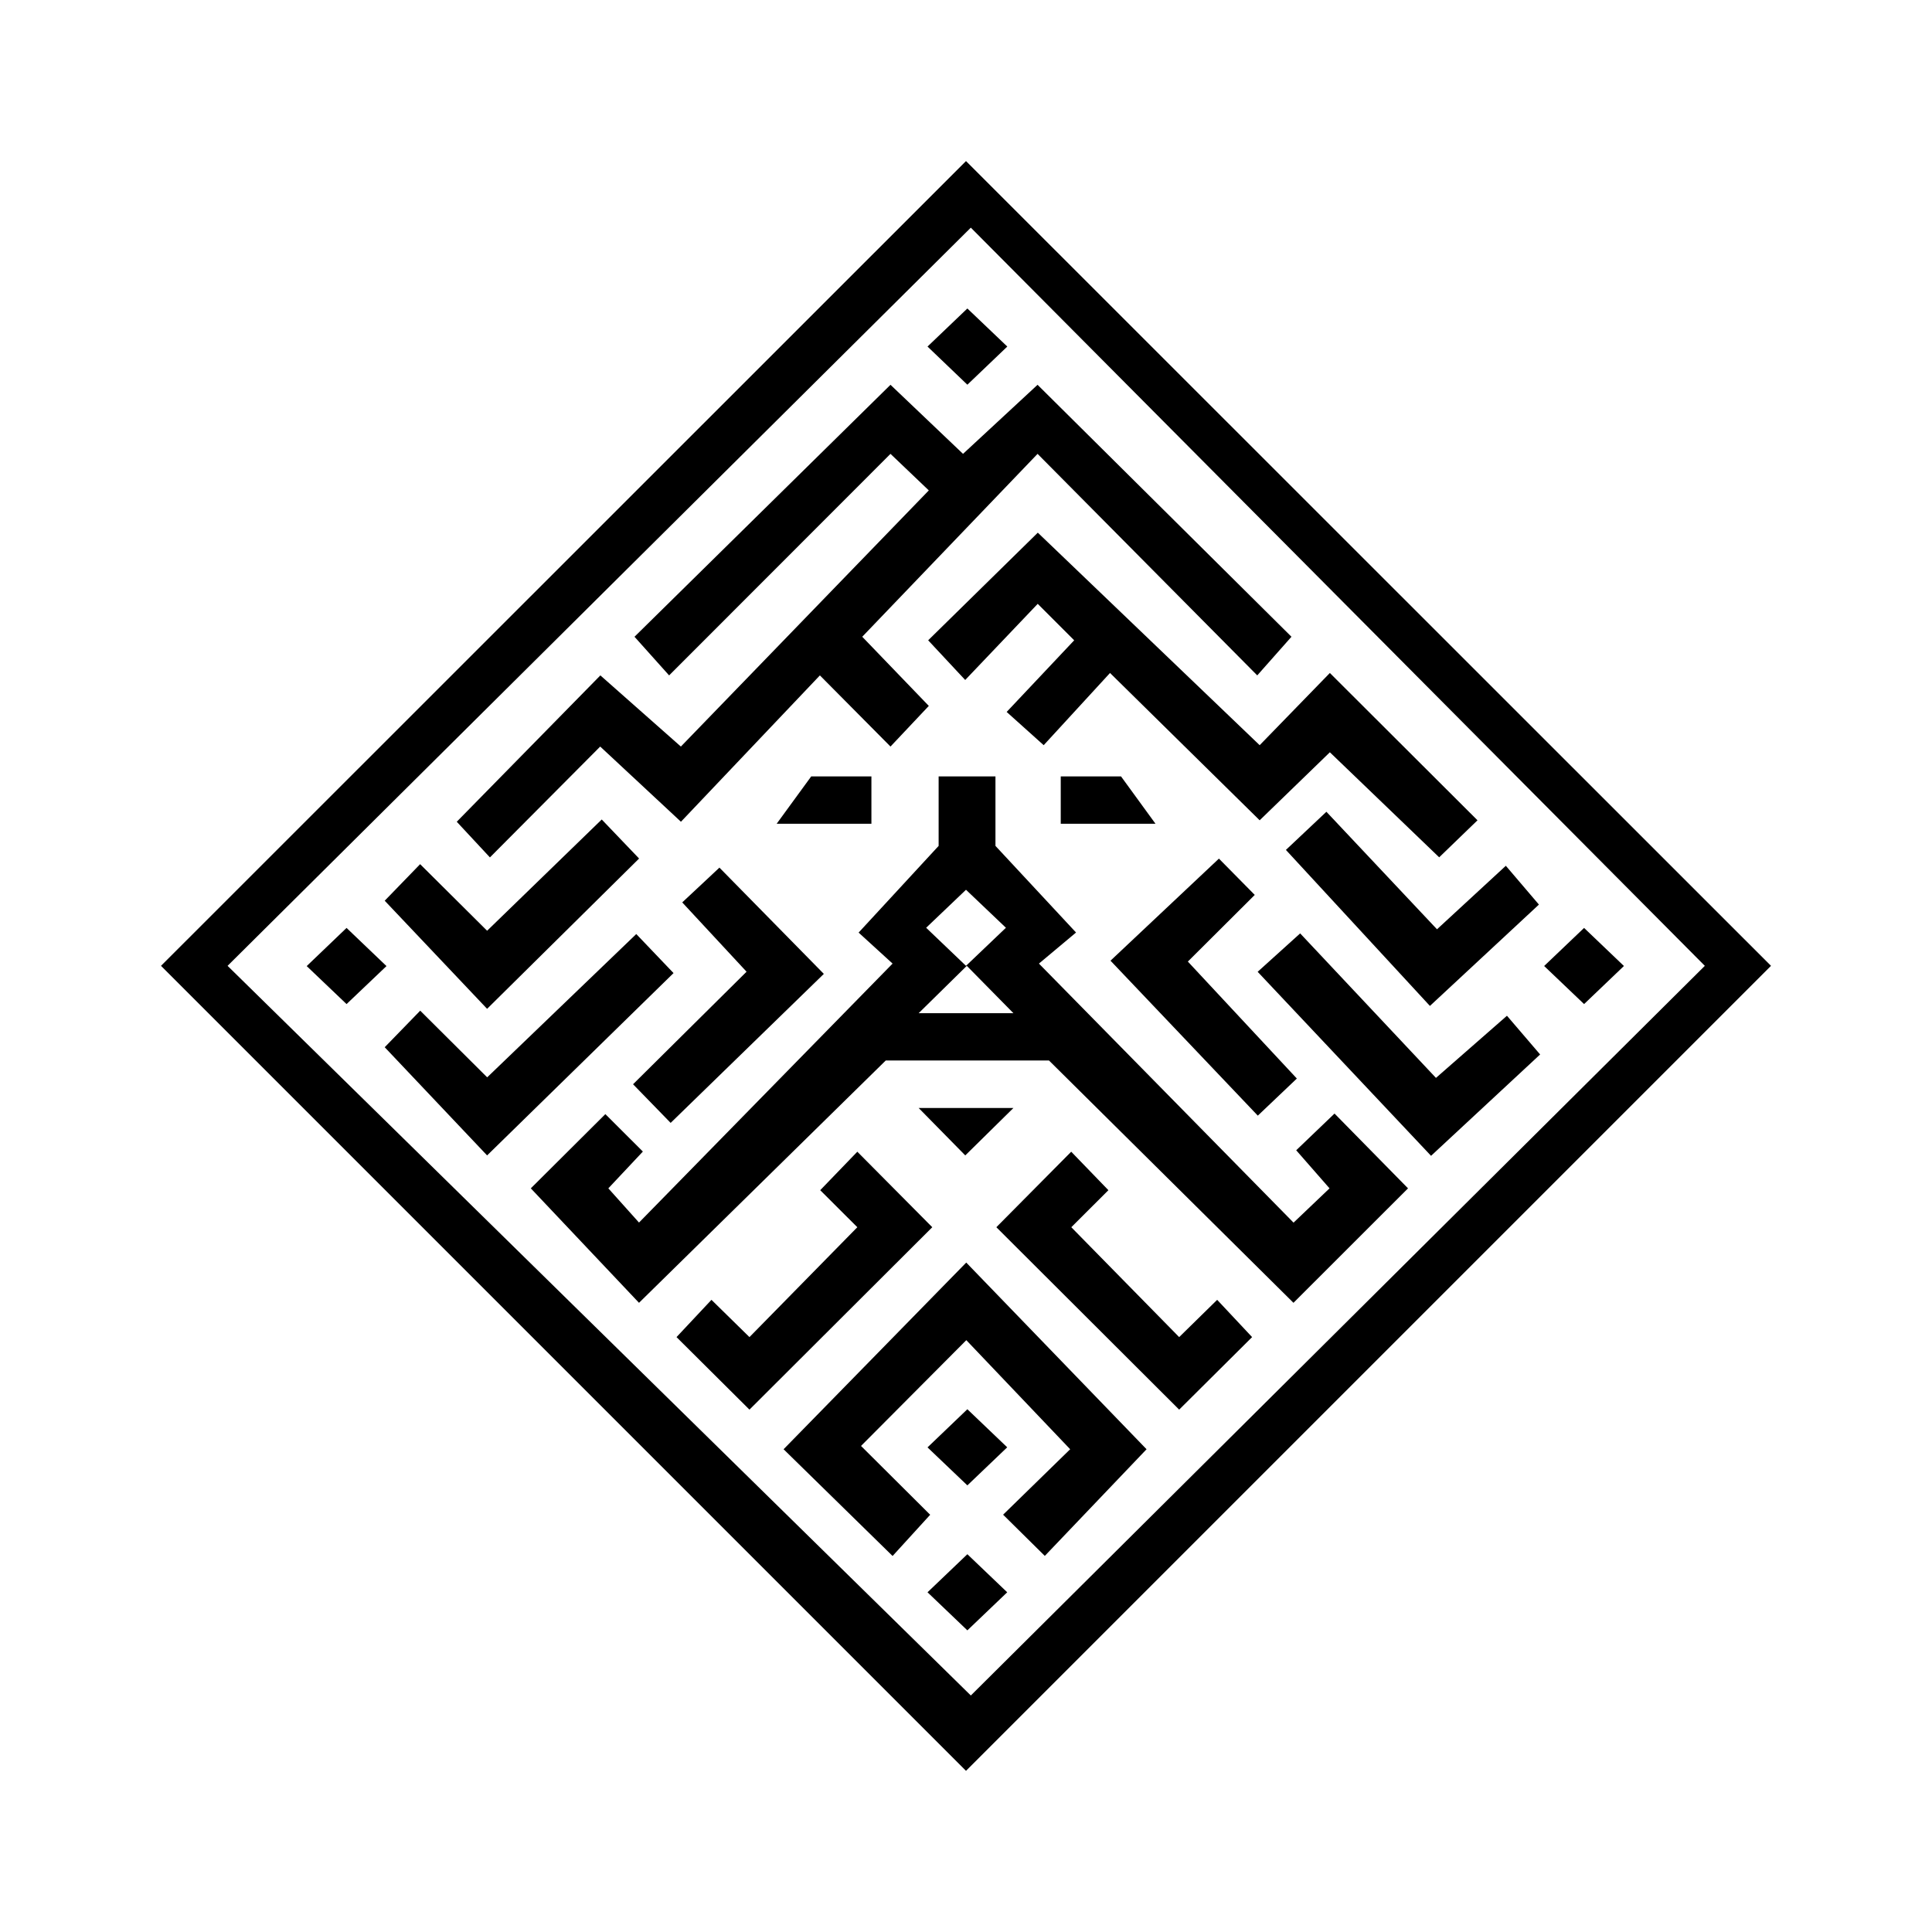 <svg xmlns="http://www.w3.org/2000/svg" xmlns:xlink="http://www.w3.org/1999/xlink" width="24" height="24" viewBox="0 0 24 24"><path fill="currentColor" fill-rule="evenodd" d="m12 2.001l10 9.997l-10 10l-10-10zm.06.827l9.118 9.17l-9.118 9.064l-9.233-9.064z" clip-rule="evenodd"/><path fill="currentColor" d="m9.734 18.003l1.354 1.326l.467-.512l-.859-.855l1.308-1.314l1.29 1.355l-.833.813l.518.512l1.264-1.325l-2.24-2.319zm2.855-4.239l-.598.589l-.579-.589zm.303-7.147L11.53 7.954l.46.493l.901-.946l.453.453l-.839.89l.46.413l.824-.897l1.859 1.83l.872-.845l1.358 1.305l.476-.46l-1.834-1.83l-.872.897zm-7.673 4.118l-.44.454l1.272 1.343l1.888-1.867l-.464-.485l-1.424 1.382zm10.368.382l-.445-.451l-1.347 1.268l1.83 1.925l.485-.461l-1.354-1.453z"/><path fill="currentColor" d="m18.706 10.755l.411.482l-1.354 1.259l-1.789-1.938l.503-.474l1.374 1.46z"/><path fill="currentColor" d="m18.72 12.618l.412.481l-1.355 1.259l-2.154-2.286l.528-.477l1.687 1.795zM8.475 11.21l.462-.432l1.297 1.32l-1.903 1.851l-.467-.48l1.41-1.398z"/><path fill="currentColor" d="m5.22 12.555l-.441.454l1.272 1.344l2.316-2.265l-.463-.485l-1.852 1.78zm6.302-8.25l.495-.473l.496.473l-.496.474zM3.81 12.001l.495-.474l.496.474l-.496.472zM19.182 12l.496-.473l.495.473l-.495.473zm-7.66 7.78l.495-.473l.495.473l-.495.473zm0-1.8l.495-.474l.495.473l-.495.473zm-.46-13.2l-3.18 3.13l.43.48l2.75-2.752l.476.454l-3.08 3.182l-1-.884l-1.784 1.818l.412.443l1.37-1.377l1.003.934l1.726-1.818l.877.884l.476-.505l-.827-.859l2.178-2.272l2.729 2.752l.425-.48l-3.154-3.13l-.926.858zM9.31 17.511l-.906-.901l.434-.463l.472.463l1.34-1.365l-.461-.46l.461-.478l.931.938zm5.338 0l.906-.901l-.434-.463l-.472.463l-1.34-1.365l.461-.46l-.462-.478l-.93.938z"/><path fill="currentColor" d="M10.825 9.645h-.748l-.429.588h1.177zm2.352 0h.749l.428.588h-1.177z"/><path fill="currentColor" fill-rule="evenodd" d="M11.66 9.645v.863l-.994 1.077l.422.385l-3.15 3.217l-.381-.425l.429-.457l-.466-.465l-.926.922l1.344 1.422l3.065-3.01h2.028l3.037 3.01l1.423-1.422l-.913-.929l-.476.456l.414.473l-.447.426l-3.163-3.218l.461-.386l-1.001-1.076v-.863zm.35 2.353l-.598.588h1.177zm-.01-.945l-.495.472l.495.473l.496-.473z" clip-rule="evenodd"/></svg>